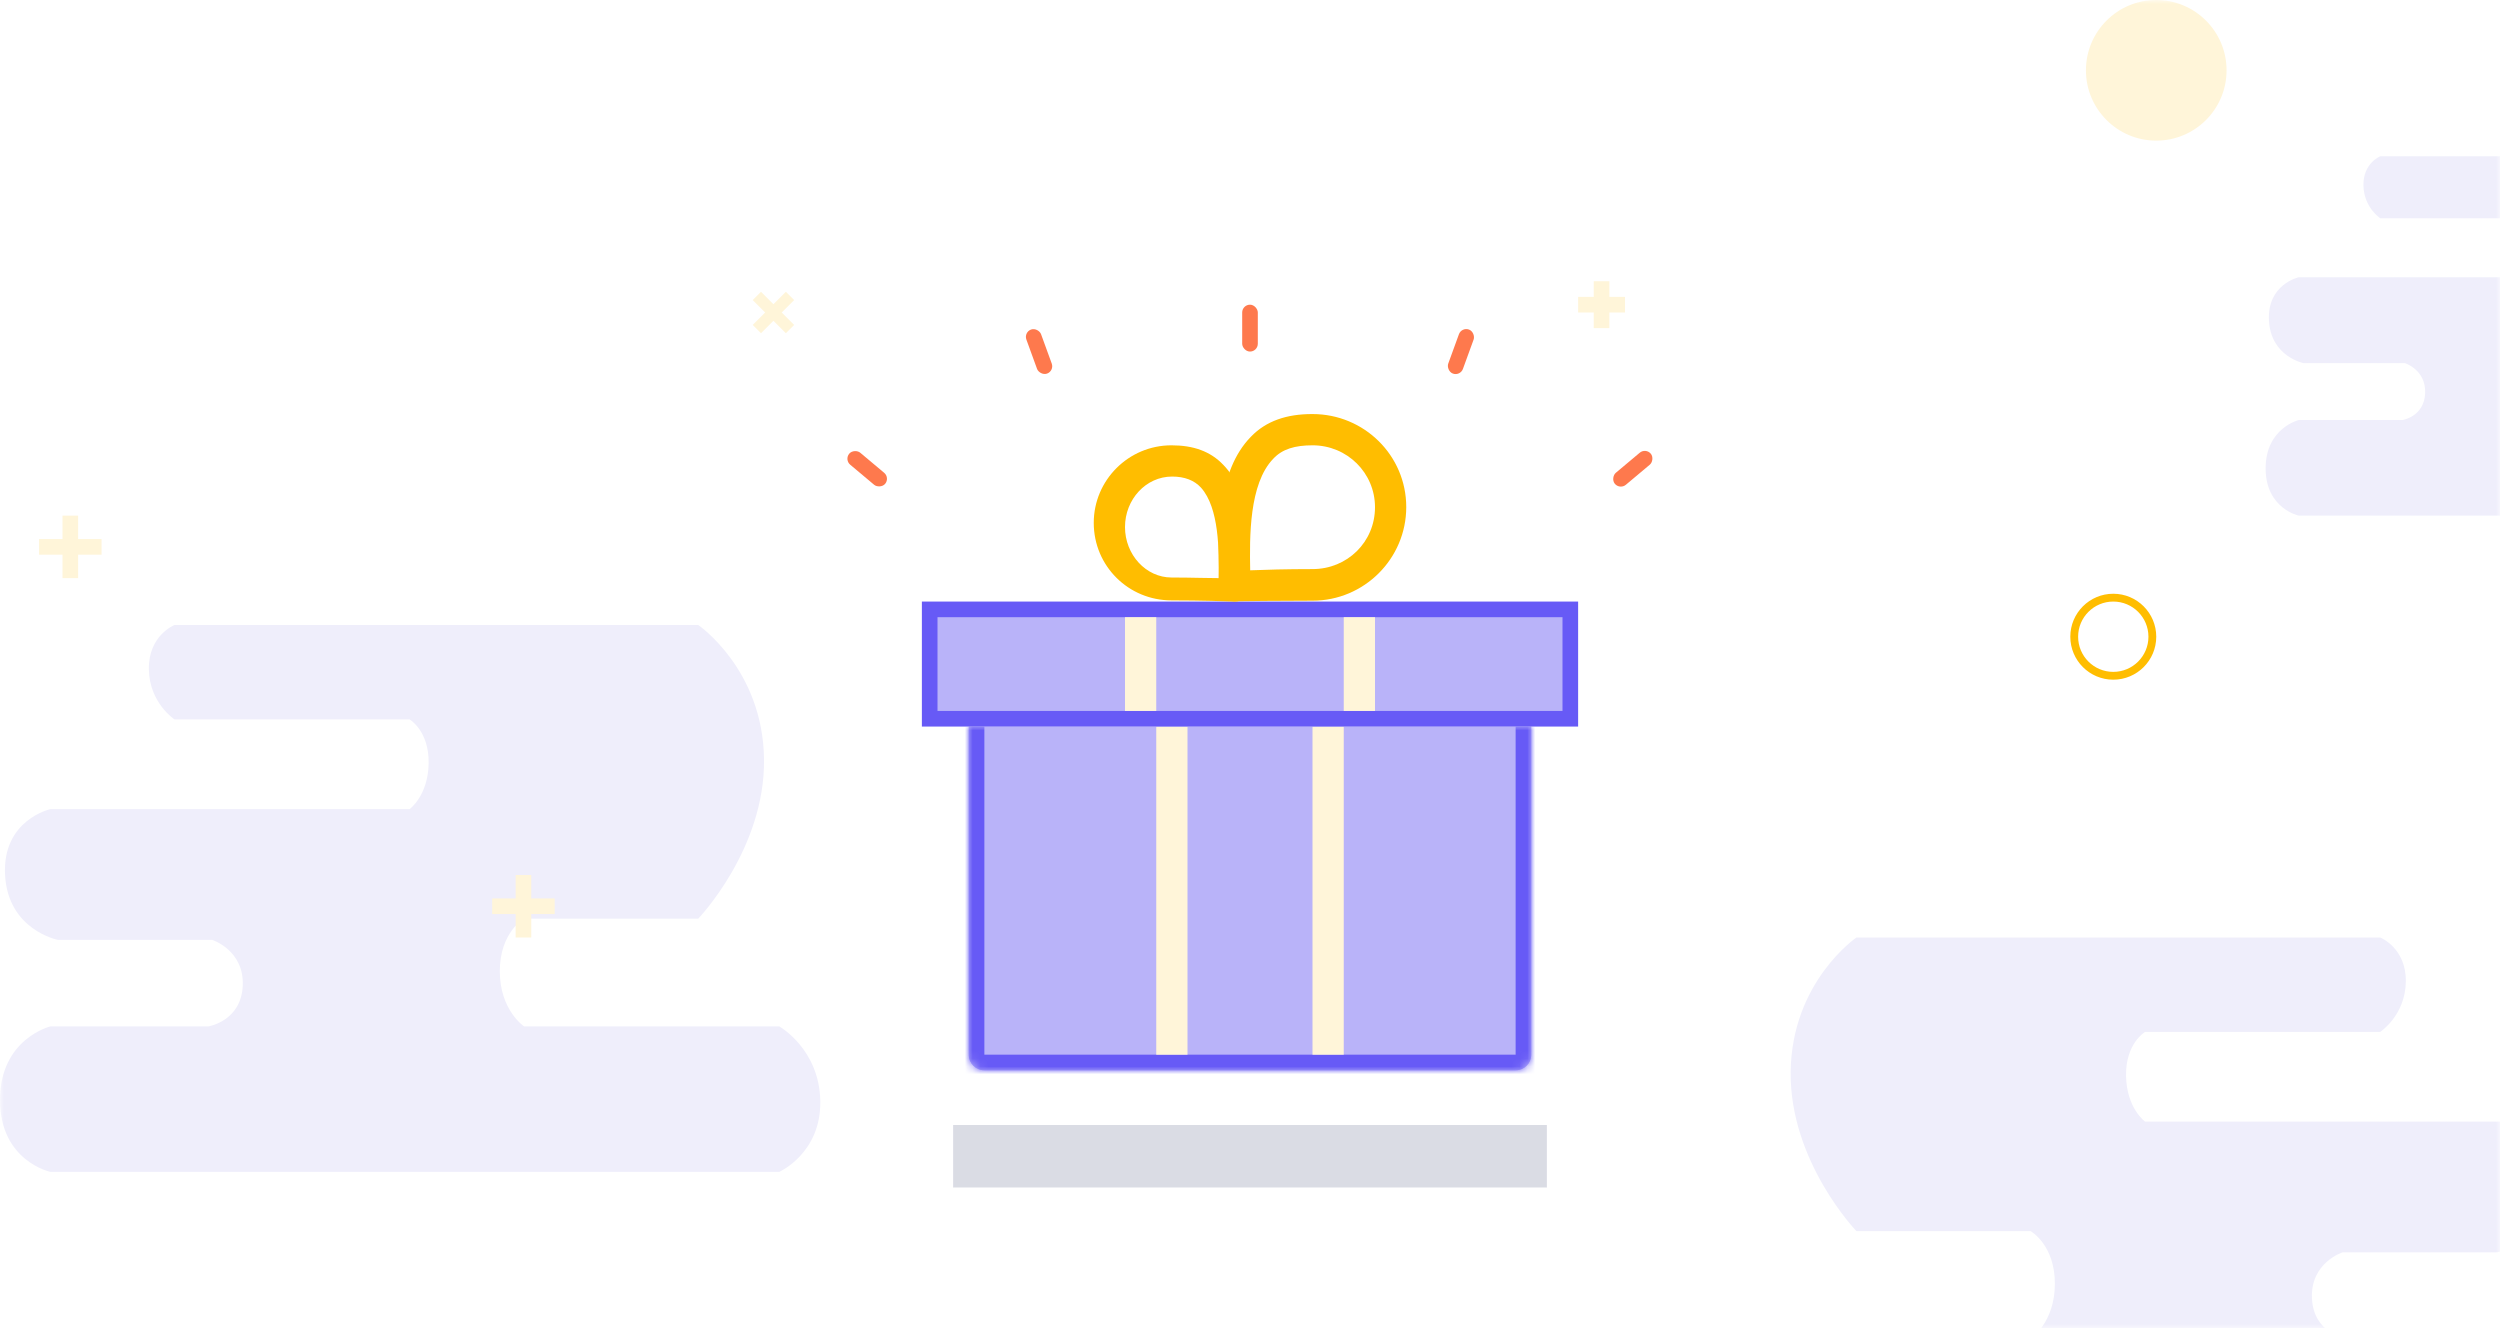 <svg width="320" height="170" viewBox="0 0 320 170" fill="none" xmlns="http://www.w3.org/2000/svg">
<mask id="mask0" mask-type="alpha" maskUnits="userSpaceOnUse" x="0" y="0" width="320" height="170">
<path fill-rule="evenodd" clip-rule="evenodd" d="M0 6C0 2.686 2.686 0 6 0H314C317.314 0 320 2.686 320 6V170H0V6Z" fill="white"/>
</mask>
<g mask="url(#mask0)">
<circle cx="276" cy="9" r="9" fill="#FFF5D9"/>
<path fill-rule="evenodd" clip-rule="evenodd" d="M320.546 190H227.253C227.253 190 221.891 187.615 222.002 180.94C222.113 174.264 227.253 171.378 227.253 171.378H259.919C259.919 171.378 263.025 169.309 263.025 164.315C263.025 159.32 259.919 157.586 259.919 157.586H237.625C237.625 157.586 229.056 148.679 229.205 137.161C229.354 125.643 237.625 120 237.625 120H304.662C304.662 120 308.002 121.309 307.947 125.643C307.892 129.978 304.662 132.085 304.662 132.085H274.569C274.569 132.085 272.065 133.546 272.134 137.706C272.203 141.867 274.569 143.567 274.569 143.567H320.546C320.546 143.567 326.714 144.92 326.353 151.981C325.991 159.042 319.611 160.299 319.611 160.299H299.853C299.853 160.299 295.736 161.607 295.928 166.159C296.12 170.712 300.32 171.378 300.32 171.378H320.546C320.546 171.378 327 172.949 327 180.793C327 188.636 320.546 190 320.546 190Z" fill="#EFEEFB"/>
<path fill-rule="evenodd" clip-rule="evenodd" d="M294.241 66H355.548C355.548 66 359.071 64.433 358.999 60.046C358.926 55.659 355.548 53.762 355.548 53.762H334.082C334.082 53.762 332.041 52.403 332.041 49.121C332.041 45.839 334.082 44.699 334.082 44.699H348.732C348.732 44.699 354.363 38.846 354.265 31.277C354.167 23.709 348.732 20 348.732 20H304.679C304.679 20 302.484 20.86 302.52 23.709C302.556 26.557 304.679 27.942 304.679 27.942H324.455C324.455 27.942 326.1 28.901 326.055 31.636C326.009 34.37 324.455 35.487 324.455 35.487H294.241C294.241 35.487 290.188 36.376 290.425 41.016C290.663 45.656 294.856 46.482 294.856 46.482H307.839C307.839 46.482 310.545 47.342 310.419 50.333C310.293 53.325 307.533 53.762 307.533 53.762H294.241C294.241 53.762 290 54.795 290 59.95C290 65.104 294.241 66 294.241 66Z" fill="#EFEEFB"/>
<path fill-rule="evenodd" clip-rule="evenodd" d="M6.454 150H99.747C99.747 150 105.109 147.615 104.998 140.94C104.887 134.264 99.747 131.378 99.747 131.378H67.081C67.081 131.378 63.975 129.309 63.975 124.315C63.975 119.32 67.081 117.586 67.081 117.586H89.375C89.375 117.586 97.944 108.679 97.795 97.161C97.646 85.643 89.375 80 89.375 80H22.338C22.338 80 18.998 81.308 19.053 85.643C19.108 89.978 22.338 92.085 22.338 92.085H52.431C52.431 92.085 54.935 93.546 54.866 97.706C54.797 101.867 52.431 103.567 52.431 103.567H6.454C6.454 103.567 0.286 104.92 0.647 111.981C1.009 119.042 7.389 120.299 7.389 120.299H27.147C27.147 120.299 31.264 121.607 31.072 126.159C30.88 130.712 26.68 131.378 26.68 131.378H6.454C6.454 131.378 0 132.949 0 140.793C0 148.636 6.454 150 6.454 150Z" fill="#EFEEFB"/>
<path d="M8 74H10V71H13V69H10V66H8V69H5V71H8V74Z" fill="#FFF5D9"/>
<path d="M208 40V38H206V36H204V38H202V40H204V42H206V40H208Z" fill="#FFF5D9"/>
<path d="M68 112H66V115H63V117H66V120H68V117H71V115H68V112Z" fill="#FFF5D9"/>
<path d="M101.652 38.41L100.591 37.349L99 38.94L97.409 37.349L96.348 38.41L97.939 40.001L96.348 41.591L97.409 42.652L99 41.061L100.591 42.652L101.652 41.591L100.061 40.001L101.652 38.41Z" fill="#FFF5D9"/>
<circle cx="270.5" cy="81.5" r="5" stroke="#FFBD00"/>
<path opacity="0.4" fill-rule="evenodd" clip-rule="evenodd" d="M124 93L124 135C124 136.105 124.895 137 126 137H194C195.105 137 196 136.105 196 135V93" fill="#B9B3F9"/>
<g opacity="0.16" filter="url(#filter0_f)">
<path fill-rule="evenodd" clip-rule="evenodd" d="M198 152V144H122V152" fill="#132056"/>
</g>
<mask id="path-13-inside-1" fill="white">
<path fill-rule="evenodd" clip-rule="evenodd" d="M124 93L124 135C124 136.105 124.895 137 126 137H194C195.105 137 196 136.105 196 135V93"/>
</mask>
<path fill-rule="evenodd" clip-rule="evenodd" d="M124 93L124 135C124 136.105 124.895 137 126 137H194C195.105 137 196 136.105 196 135V93" fill="#B9B3F9"/>
<path d="M124 135H122H124ZM126 93V135H122V93H126ZM126 135H194V139H126V135ZM194 135V93H198V135H194ZM194 135H198C198 137.209 196.209 139 194 139V135ZM126 135V139C123.791 139 122 137.209 122 135H126Z" fill="#675AF6" mask="url(#path-13-inside-1)"/>
<path fill-rule="evenodd" clip-rule="evenodd" d="M168 93H172V135H168V93Z" fill="#FFF5D9"/>
<path fill-rule="evenodd" clip-rule="evenodd" d="M148 93H152V135H148V93Z" fill="#FFF5D9"/>
<rect x="119" y="78" width="82" height="14" fill="#B9B3F9" stroke="#675AF6" stroke-width="2"/>
<rect x="172" y="79" width="4" height="12" fill="#FFF5D9"/>
<rect x="144" y="79" width="4" height="12" fill="#FFF5D9"/>
<path fill-rule="evenodd" clip-rule="evenodd" d="M157.849 76.994C157.949 76.998 158.005 77 158.014 77C158.542 77 158.994 76.849 159.371 76.546C159.748 76.167 159.974 75.712 159.974 75.182V73.818L159.975 73.731C160.051 69.708 160.174 63.185 156.582 59.5C154.924 57.758 152.738 57 149.949 57C144.447 57 140 61.47 140 66.924C140 72.454 144.447 76.849 149.949 76.849C153.813 76.849 157.089 76.967 157.849 76.994ZM144 67.461C144 63.915 146.686 61 150.026 61C151.624 61 152.858 61.473 153.729 62.418C156.052 65.018 156.052 70.454 155.98 74C155.344 74 154.569 73.985 153.698 73.968C152.579 73.946 151.301 73.921 149.954 73.921C146.686 73.921 144 71.006 144 67.461Z" fill="#FFBD00"/>
<path fill-rule="evenodd" clip-rule="evenodd" d="M156.657 76.413C156.97 76.807 157.518 76.965 157.988 76.965C158.011 76.965 158.125 76.963 158.32 76.96C159.464 76.944 163.396 76.886 168.015 76.886C174.595 76.886 180 71.525 180 64.904C180 58.282 174.595 53 168.015 53H167.937C164.725 53 162.062 53.867 160.103 55.917C155.816 60.308 155.943 68.013 156.025 72.923C156.026 73.037 156.028 73.149 156.03 73.26V74.994C156.03 75.546 156.265 76.019 156.657 76.413ZM162.971 58.725C164.134 57.471 165.763 57 168.012 57C172.433 57 176 60.529 176 64.922C176 69.392 172.433 72.843 168.012 72.843C164.755 72.843 161.885 72.922 160.024 73C159.947 68.765 159.869 61.941 162.971 58.725Z" fill="#FFBD00"/>
<rect x="210.655" y="57.305" width="2" height="6" rx="1" transform="rotate(50 210.655 57.305)" fill="#FE794D"/>
<rect x="187.086" y="41.84" width="2" height="6" rx="1" transform="rotate(20 187.086 41.84)" fill="#FE794D"/>
<rect x="159" y="39" width="2" height="6" rx="1" fill="#FE794D"/>
<rect x="131.034" y="42.523" width="2" height="6" rx="1" transform="rotate(-20 131.034 42.523)" fill="#FE794D"/>
<rect x="108.059" y="58.838" width="2" height="6" rx="1" transform="rotate(-50 108.059 58.838)" fill="#FE794D"/>
</g>
<defs>
<filter id="filter0_f" x="100.254" y="122.254" width="119.493" height="51.492" filterUnits="userSpaceOnUse" color-interpolation-filters="sRGB">
<feFlood flood-opacity="0" result="BackgroundImageFix"/>
<feBlend mode="normal" in="SourceGraphic" in2="BackgroundImageFix" result="shape"/>
<feGaussianBlur stdDeviation="10.873" result="effect1_foregroundBlur"/>
</filter>
</defs>
</svg>
